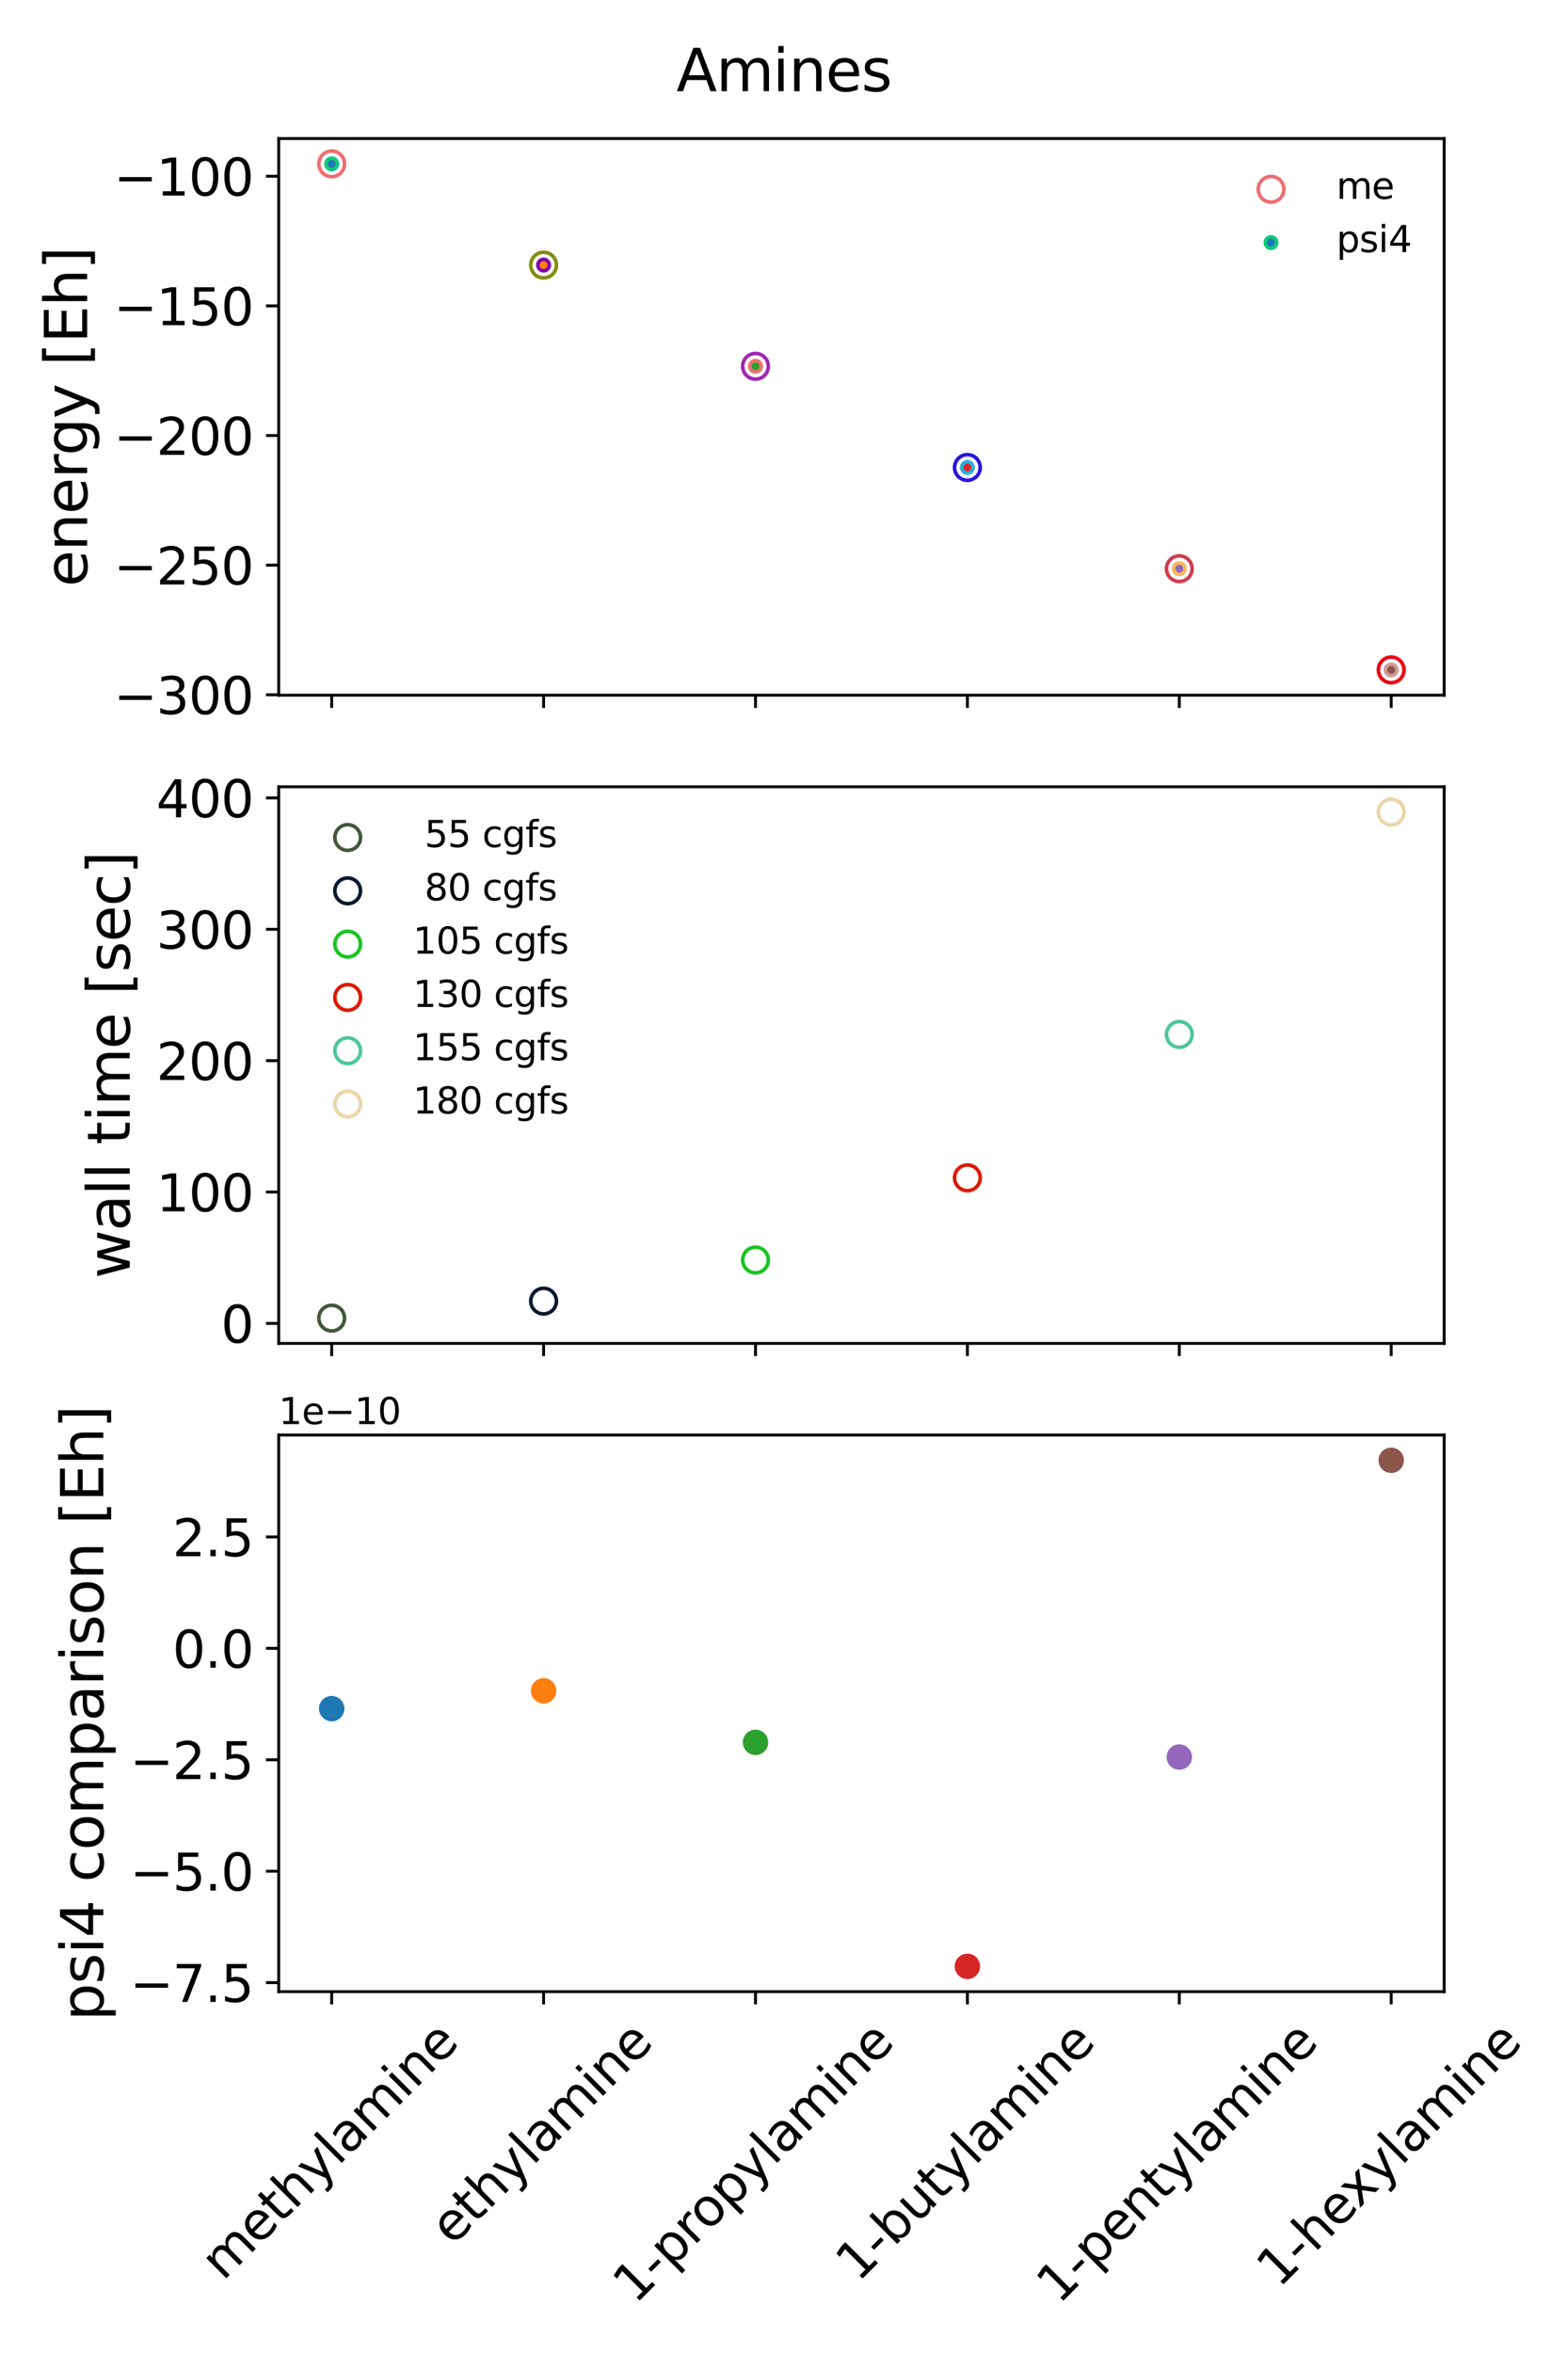 <?xml version="1.0" encoding="utf-8" standalone="no"?>
<!DOCTYPE svg PUBLIC "-//W3C//DTD SVG 1.1//EN"
  "http://www.w3.org/Graphics/SVG/1.1/DTD/svg11.dtd">
<svg xmlns:xlink="http://www.w3.org/1999/xlink" width="432pt" height="648pt" viewBox="0 0 432 648" xmlns="http://www.w3.org/2000/svg" version="1.1">
 <defs>
  <style type="text/css">*{stroke-linejoin: round; stroke-linecap: butt}</style>
 </defs>
 <g id="figure_1">
  <g id="patch_1">
   <path d="M 0 648 
L 432 648 
L 432 0 
L 0 0 
z
" style="fill: #ffffff"/>
  </g>
  <g id="axes_1">
   <g id="patch_2">
    <path d="M 76.79 191.456 
L 397.884 191.456 
L 397.884 38.16 
L 76.79 38.16 
z
" style="fill: #ffffff"/>
   </g>
   <g id="PathCollection_1">
    <path d="M 91.385 48.664 
C 92.323 48.664 93.222 48.291 93.885 47.628 
C 94.548 46.965 94.921 46.066 94.921 45.128 
C 94.921 44.19 94.548 43.291 93.885 42.628 
C 93.222 41.965 92.323 41.592 91.385 41.592 
C 90.448 41.592 89.548 41.965 88.885 42.628 
C 88.222 43.291 87.85 44.19 87.85 45.128 
C 87.85 46.066 88.222 46.965 88.885 47.628 
C 89.548 48.291 90.448 48.664 91.385 48.664 
L 91.385 48.664 
z
" clip-path="url(#pb38ef29108)" style="fill: none; stroke: #ec6f70"/>
   </g>
   <g id="PathCollection_2">
    <defs>
     <path id="mfcde0f8ca3" d="M 0 1.581 
C 0.419 1.581 0.822 1.415 1.118 1.118 
C 1.415 0.822 1.581 0.419 1.581 0 
C 1.581 -0.419 1.415 -0.822 1.118 -1.118 
C 0.822 -1.415 0.419 -1.581 0 -1.581 
C -0.419 -1.581 -0.822 -1.415 -1.118 -1.118 
C -1.415 -0.822 -1.581 -0.419 -1.581 0 
C -1.581 0.419 -1.415 0.822 -1.118 1.118 
C -0.822 1.415 -0.419 1.581 0 1.581 
z
" style="stroke: #12c87e"/>
    </defs>
    <g clip-path="url(#pb38ef29108)">
     <use xlink:href="#mfcde0f8ca3" x="91.385" y="45.128" style="fill: #1f77b4; stroke: #12c87e"/>
    </g>
   </g>
   <g id="PathCollection_3">
    <path d="M 149.766 76.537 
C 150.704 76.537 151.603 76.165 152.266 75.502 
C 152.929 74.839 153.302 73.94 153.302 73.002 
C 153.302 72.064 152.929 71.165 152.266 70.502 
C 151.603 69.839 150.704 69.466 149.766 69.466 
C 148.828 69.466 147.929 69.839 147.266 70.502 
C 146.603 71.165 146.23 72.064 146.23 73.002 
C 146.23 73.94 146.603 74.839 147.266 75.502 
C 147.929 76.165 148.828 76.537 149.766 76.537 
L 149.766 76.537 
z
" clip-path="url(#pb38ef29108)" style="fill: none; stroke: #828e10"/>
   </g>
   <g id="PathCollection_4">
    <defs>
     <path id="mb07e83e6ce" d="M 0 1.581 
C 0.419 1.581 0.822 1.415 1.118 1.118 
C 1.415 0.822 1.581 0.419 1.581 0 
C 1.581 -0.419 1.415 -0.822 1.118 -1.118 
C 0.822 -1.415 0.419 -1.581 0 -1.581 
C -0.419 -1.581 -0.822 -1.415 -1.118 -1.118 
C -1.415 -0.822 -1.581 -0.419 -1.581 0 
C -1.581 0.419 -1.415 0.822 -1.118 1.118 
C -0.822 1.415 -0.419 1.581 0 1.581 
z
" style="stroke: #8601a6"/>
    </defs>
    <g clip-path="url(#pb38ef29108)">
     <use xlink:href="#mb07e83e6ce" x="149.766" y="73.002" style="fill: #ff7f0e; stroke: #8601a6"/>
    </g>
   </g>
   <g id="PathCollection_5">
    <path d="M 208.147 104.409 
C 209.084 104.409 209.984 104.037 210.647 103.374 
C 211.31 102.711 211.682 101.811 211.682 100.874 
C 211.682 99.936 211.31 99.037 210.647 98.374 
C 209.984 97.711 209.084 97.338 208.147 97.338 
C 207.209 97.338 206.31 97.711 205.647 98.374 
C 204.984 99.037 204.611 99.936 204.611 100.874 
C 204.611 101.811 204.984 102.711 205.647 103.374 
C 206.31 104.037 207.209 104.409 208.147 104.409 
L 208.147 104.409 
z
" clip-path="url(#pb38ef29108)" style="fill: none; stroke: #a226b2"/>
   </g>
   <g id="PathCollection_6">
    <defs>
     <path id="m202097b3b0" d="M 0 1.581 
C 0.419 1.581 0.822 1.415 1.118 1.118 
C 1.415 0.822 1.581 0.419 1.581 0 
C 1.581 -0.419 1.415 -0.822 1.118 -1.118 
C 0.822 -1.415 0.419 -1.581 0 -1.581 
C -0.419 -1.581 -0.822 -1.415 -1.118 -1.118 
C -1.415 -0.822 -1.581 -0.419 -1.581 0 
C -1.581 0.419 -1.415 0.822 -1.118 1.118 
C -0.822 1.415 -0.419 1.581 0 1.581 
z
" style="stroke: #eb726d"/>
    </defs>
    <g clip-path="url(#pb38ef29108)">
     <use xlink:href="#m202097b3b0" x="208.147" y="100.874" style="fill: #2ca02c; stroke: #eb726d"/>
    </g>
   </g>
   <g id="PathCollection_7">
    <path d="M 266.528 132.281 
C 267.465 132.281 268.365 131.908 269.028 131.245 
C 269.691 130.582 270.063 129.683 270.063 128.745 
C 270.063 127.807 269.691 126.908 269.028 126.245 
C 268.365 125.582 267.465 125.209 266.528 125.209 
C 265.59 125.209 264.691 125.582 264.028 126.245 
C 263.365 126.908 262.992 127.807 262.992 128.745 
C 262.992 129.683 263.365 130.582 264.028 131.245 
C 264.691 131.908 265.59 132.281 266.528 132.281 
L 266.528 132.281 
z
" clip-path="url(#pb38ef29108)" style="fill: none; stroke: #2614de"/>
   </g>
   <g id="PathCollection_8">
    <defs>
     <path id="mdfd9add7e9" d="M 0 1.581 
C 0.419 1.581 0.822 1.415 1.118 1.118 
C 1.415 0.822 1.581 0.419 1.581 0 
C 1.581 -0.419 1.415 -0.822 1.118 -1.118 
C 0.822 -1.415 0.419 -1.581 0 -1.581 
C -0.419 -1.581 -0.822 -1.415 -1.118 -1.118 
C -1.415 -0.822 -1.581 -0.419 -1.581 0 
C -1.581 0.419 -1.415 0.822 -1.118 1.118 
C -0.822 1.415 -0.419 1.581 0 1.581 
z
" style="stroke: #2eaed9"/>
    </defs>
    <g clip-path="url(#pb38ef29108)">
     <use xlink:href="#mdfd9add7e9" x="266.528" y="128.745" style="fill: #d62728; stroke: #2eaed9"/>
    </g>
   </g>
   <g id="PathCollection_9">
    <path d="M 324.908 160.151 
C 325.846 160.151 326.745 159.779 327.408 159.116 
C 328.071 158.453 328.444 157.554 328.444 156.616 
C 328.444 155.678 328.071 154.779 327.408 154.116 
C 326.745 153.453 325.846 153.08 324.908 153.08 
C 323.971 153.08 323.071 153.453 322.408 154.116 
C 321.745 154.779 321.373 155.678 321.373 156.616 
C 321.373 157.554 321.745 158.453 322.408 159.116 
C 323.071 159.779 323.971 160.151 324.908 160.151 
L 324.908 160.151 
z
" clip-path="url(#pb38ef29108)" style="fill: none; stroke: #cf3e4f"/>
   </g>
   <g id="PathCollection_10">
    <defs>
     <path id="md88a6c71da" d="M 0 1.581 
C 0.419 1.581 0.822 1.415 1.118 1.118 
C 1.415 0.822 1.581 0.419 1.581 0 
C 1.581 -0.419 1.415 -0.822 1.118 -1.118 
C 0.822 -1.415 0.419 -1.581 0 -1.581 
C -0.419 -1.581 -0.822 -1.415 -1.118 -1.118 
C -1.415 -0.822 -1.581 -0.419 -1.581 0 
C -1.581 0.419 -1.415 0.822 -1.118 1.118 
C -0.822 1.415 -0.419 1.581 0 1.581 
z
" style="stroke: #fab85c"/>
    </defs>
    <g clip-path="url(#pb38ef29108)">
     <use xlink:href="#md88a6c71da" x="324.908" y="156.616" style="fill: #9467bd; stroke: #fab85c"/>
    </g>
   </g>
   <g id="PathCollection_11">
    <path d="M 383.289 188.023 
C 384.227 188.023 385.126 187.651 385.789 186.988 
C 386.452 186.325 386.825 185.425 386.825 184.488 
C 386.825 183.55 386.452 182.651 385.789 181.988 
C 385.126 181.325 384.227 180.952 383.289 180.952 
C 382.352 180.952 381.452 181.325 380.789 181.988 
C 380.126 182.651 379.754 183.55 379.754 184.488 
C 379.754 185.425 380.126 186.325 380.789 186.988 
C 381.452 187.651 382.352 188.023 383.289 188.023 
L 383.289 188.023 
z
" clip-path="url(#pb38ef29108)" style="fill: none; stroke: #ea0515"/>
   </g>
   <g id="PathCollection_12">
    <defs>
     <path id="md02537b86d" d="M 0 1.581 
C 0.419 1.581 0.822 1.415 1.118 1.118 
C 1.415 0.822 1.581 0.419 1.581 0 
C 1.581 -0.419 1.415 -0.822 1.118 -1.118 
C 0.822 -1.415 0.419 -1.581 0 -1.581 
C -0.419 -1.581 -0.822 -1.415 -1.118 -1.118 
C -1.415 -0.822 -1.581 -0.419 -1.581 0 
C -1.581 0.419 -1.415 0.822 -1.118 1.118 
C -0.822 1.415 -0.419 1.581 0 1.581 
z
" style="stroke: #ce9c96"/>
    </defs>
    <g clip-path="url(#pb38ef29108)">
     <use xlink:href="#md02537b86d" x="383.289" y="184.488" style="fill: #8c564b; stroke: #ce9c96"/>
    </g>
   </g>
   <g id="matplotlib.axis_1">
    <g id="xtick_1">
     <g id="line2d_1">
      <defs>
       <path id="m36f242beee" d="M 0 0 
L 0 3.5 
" style="stroke: #000000; stroke-width: 0.8"/>
      </defs>
      <g>
       <use xlink:href="#m36f242beee" x="91.385" y="191.456" style="stroke: #000000; stroke-width: 0.8"/>
      </g>
     </g>
    </g>
    <g id="xtick_2">
     <g id="line2d_2">
      <g>
       <use xlink:href="#m36f242beee" x="149.766" y="191.456" style="stroke: #000000; stroke-width: 0.8"/>
      </g>
     </g>
    </g>
    <g id="xtick_3">
     <g id="line2d_3">
      <g>
       <use xlink:href="#m36f242beee" x="208.147" y="191.456" style="stroke: #000000; stroke-width: 0.8"/>
      </g>
     </g>
    </g>
    <g id="xtick_4">
     <g id="line2d_4">
      <g>
       <use xlink:href="#m36f242beee" x="266.528" y="191.456" style="stroke: #000000; stroke-width: 0.8"/>
      </g>
     </g>
    </g>
    <g id="xtick_5">
     <g id="line2d_5">
      <g>
       <use xlink:href="#m36f242beee" x="324.908" y="191.456" style="stroke: #000000; stroke-width: 0.8"/>
      </g>
     </g>
    </g>
    <g id="xtick_6">
     <g id="line2d_6">
      <g>
       <use xlink:href="#m36f242beee" x="383.289" y="191.456" style="stroke: #000000; stroke-width: 0.8"/>
      </g>
     </g>
    </g>
   </g>
   <g id="matplotlib.axis_2">
    <g id="ytick_1">
     <g id="line2d_7">
      <defs>
       <path id="m10dc16cb2f" d="M 0 0 
L -3.5 0 
" style="stroke: #000000; stroke-width: 0.8"/>
      </defs>
      <g>
       <use xlink:href="#m10dc16cb2f" x="76.79" y="191.335" style="stroke: #000000; stroke-width: 0.8"/>
      </g>
     </g>
     <g id="text_1">
      <!-- −300 -->
      <g transform="translate(31.336 196.654) scale(0.14 -0.14)">
       <defs>
        <path id="DejaVuSans-2212" d="M 678 2272 
L 4684 2272 
L 4684 1741 
L 678 1741 
L 678 2272 
z
" transform="scale(0.016)"/>
        <path id="DejaVuSans-33" d="M 2597 2516 
Q 3050 2419 3304 2112 
Q 3559 1806 3559 1356 
Q 3559 666 3084 287 
Q 2609 -91 1734 -91 
Q 1441 -91 1130 -33 
Q 819 25 488 141 
L 488 750 
Q 750 597 1062 519 
Q 1375 441 1716 441 
Q 2309 441 2620 675 
Q 2931 909 2931 1356 
Q 2931 1769 2642 2001 
Q 2353 2234 1838 2234 
L 1294 2234 
L 1294 2753 
L 1863 2753 
Q 2328 2753 2575 2939 
Q 2822 3125 2822 3475 
Q 2822 3834 2567 4026 
Q 2313 4219 1838 4219 
Q 1578 4219 1281 4162 
Q 984 4106 628 3988 
L 628 4550 
Q 988 4650 1302 4700 
Q 1616 4750 1894 4750 
Q 2613 4750 3031 4423 
Q 3450 4097 3450 3541 
Q 3450 3153 3228 2886 
Q 3006 2619 2597 2516 
z
" transform="scale(0.016)"/>
        <path id="DejaVuSans-30" d="M 2034 4250 
Q 1547 4250 1301 3770 
Q 1056 3291 1056 2328 
Q 1056 1369 1301 889 
Q 1547 409 2034 409 
Q 2525 409 2770 889 
Q 3016 1369 3016 2328 
Q 3016 3291 2770 3770 
Q 2525 4250 2034 4250 
z
M 2034 4750 
Q 2819 4750 3233 4129 
Q 3647 3509 3647 2328 
Q 3647 1150 3233 529 
Q 2819 -91 2034 -91 
Q 1250 -91 836 529 
Q 422 1150 422 2328 
Q 422 3509 836 4129 
Q 1250 4750 2034 4750 
z
" transform="scale(0.016)"/>
       </defs>
       <use xlink:href="#DejaVuSans-2212"/>
       <use xlink:href="#DejaVuSans-33" transform="translate(83.789 0)"/>
       <use xlink:href="#DejaVuSans-30" transform="translate(147.412 0)"/>
       <use xlink:href="#DejaVuSans-30" transform="translate(211.035 0)"/>
      </g>
     </g>
    </g>
    <g id="ytick_2">
     <g id="line2d_8">
      <g>
       <use xlink:href="#m10dc16cb2f" x="76.79" y="155.637" style="stroke: #000000; stroke-width: 0.8"/>
      </g>
     </g>
     <g id="text_2">
      <!-- −250 -->
      <g transform="translate(31.336 160.956) scale(0.14 -0.14)">
       <defs>
        <path id="DejaVuSans-32" d="M 1228 531 
L 3431 531 
L 3431 0 
L 469 0 
L 469 531 
Q 828 903 1448 1529 
Q 2069 2156 2228 2338 
Q 2531 2678 2651 2914 
Q 2772 3150 2772 3378 
Q 2772 3750 2511 3984 
Q 2250 4219 1831 4219 
Q 1534 4219 1204 4116 
Q 875 4013 500 3803 
L 500 4441 
Q 881 4594 1212 4672 
Q 1544 4750 1819 4750 
Q 2544 4750 2975 4387 
Q 3406 4025 3406 3419 
Q 3406 3131 3298 2873 
Q 3191 2616 2906 2266 
Q 2828 2175 2409 1742 
Q 1991 1309 1228 531 
z
" transform="scale(0.016)"/>
        <path id="DejaVuSans-35" d="M 691 4666 
L 3169 4666 
L 3169 4134 
L 1269 4134 
L 1269 2991 
Q 1406 3038 1543 3061 
Q 1681 3084 1819 3084 
Q 2600 3084 3056 2656 
Q 3513 2228 3513 1497 
Q 3513 744 3044 326 
Q 2575 -91 1722 -91 
Q 1428 -91 1123 -41 
Q 819 9 494 109 
L 494 744 
Q 775 591 1075 516 
Q 1375 441 1709 441 
Q 2250 441 2565 725 
Q 2881 1009 2881 1497 
Q 2881 1984 2565 2268 
Q 2250 2553 1709 2553 
Q 1456 2553 1204 2497 
Q 953 2441 691 2322 
L 691 4666 
z
" transform="scale(0.016)"/>
       </defs>
       <use xlink:href="#DejaVuSans-2212"/>
       <use xlink:href="#DejaVuSans-32" transform="translate(83.789 0)"/>
       <use xlink:href="#DejaVuSans-35" transform="translate(147.412 0)"/>
       <use xlink:href="#DejaVuSans-30" transform="translate(211.035 0)"/>
      </g>
     </g>
    </g>
    <g id="ytick_3">
     <g id="line2d_9">
      <g>
       <use xlink:href="#m10dc16cb2f" x="76.79" y="119.938" style="stroke: #000000; stroke-width: 0.8"/>
      </g>
     </g>
     <g id="text_3">
      <!-- −200 -->
      <g transform="translate(31.336 125.257) scale(0.14 -0.14)">
       <use xlink:href="#DejaVuSans-2212"/>
       <use xlink:href="#DejaVuSans-32" transform="translate(83.789 0)"/>
       <use xlink:href="#DejaVuSans-30" transform="translate(147.412 0)"/>
       <use xlink:href="#DejaVuSans-30" transform="translate(211.035 0)"/>
      </g>
     </g>
    </g>
    <g id="ytick_4">
     <g id="line2d_10">
      <g>
       <use xlink:href="#m10dc16cb2f" x="76.79" y="84.239" style="stroke: #000000; stroke-width: 0.8"/>
      </g>
     </g>
     <g id="text_4">
      <!-- −150 -->
      <g transform="translate(31.336 89.558) scale(0.14 -0.14)">
       <defs>
        <path id="DejaVuSans-31" d="M 794 531 
L 1825 531 
L 1825 4091 
L 703 3866 
L 703 4441 
L 1819 4666 
L 2450 4666 
L 2450 531 
L 3481 531 
L 3481 0 
L 794 0 
L 794 531 
z
" transform="scale(0.016)"/>
       </defs>
       <use xlink:href="#DejaVuSans-2212"/>
       <use xlink:href="#DejaVuSans-31" transform="translate(83.789 0)"/>
       <use xlink:href="#DejaVuSans-35" transform="translate(147.412 0)"/>
       <use xlink:href="#DejaVuSans-30" transform="translate(211.035 0)"/>
      </g>
     </g>
    </g>
    <g id="ytick_5">
     <g id="line2d_11">
      <g>
       <use xlink:href="#m10dc16cb2f" x="76.79" y="48.54" style="stroke: #000000; stroke-width: 0.8"/>
      </g>
     </g>
     <g id="text_5">
      <!-- −100 -->
      <g transform="translate(31.336 53.859) scale(0.14 -0.14)">
       <use xlink:href="#DejaVuSans-2212"/>
       <use xlink:href="#DejaVuSans-31" transform="translate(83.789 0)"/>
       <use xlink:href="#DejaVuSans-30" transform="translate(147.412 0)"/>
       <use xlink:href="#DejaVuSans-30" transform="translate(211.035 0)"/>
      </g>
     </g>
    </g>
    <g id="text_6">
     <!-- energy [Eh] -->
     <g transform="translate(24.008 161.595) rotate(-90) scale(0.16 -0.16)">
      <defs>
       <path id="DejaVuSans-65" d="M 3597 1894 
L 3597 1613 
L 953 1613 
Q 991 1019 1311 708 
Q 1631 397 2203 397 
Q 2534 397 2845 478 
Q 3156 559 3463 722 
L 3463 178 
Q 3153 47 2828 -22 
Q 2503 -91 2169 -91 
Q 1331 -91 842 396 
Q 353 884 353 1716 
Q 353 2575 817 3079 
Q 1281 3584 2069 3584 
Q 2775 3584 3186 3129 
Q 3597 2675 3597 1894 
z
M 3022 2063 
Q 3016 2534 2758 2815 
Q 2500 3097 2075 3097 
Q 1594 3097 1305 2825 
Q 1016 2553 972 2059 
L 3022 2063 
z
" transform="scale(0.016)"/>
       <path id="DejaVuSans-6e" d="M 3513 2113 
L 3513 0 
L 2938 0 
L 2938 2094 
Q 2938 2591 2744 2837 
Q 2550 3084 2163 3084 
Q 1697 3084 1428 2787 
Q 1159 2491 1159 1978 
L 1159 0 
L 581 0 
L 581 3500 
L 1159 3500 
L 1159 2956 
Q 1366 3272 1645 3428 
Q 1925 3584 2291 3584 
Q 2894 3584 3203 3211 
Q 3513 2838 3513 2113 
z
" transform="scale(0.016)"/>
       <path id="DejaVuSans-72" d="M 2631 2963 
Q 2534 3019 2420 3045 
Q 2306 3072 2169 3072 
Q 1681 3072 1420 2755 
Q 1159 2438 1159 1844 
L 1159 0 
L 581 0 
L 581 3500 
L 1159 3500 
L 1159 2956 
Q 1341 3275 1631 3429 
Q 1922 3584 2338 3584 
Q 2397 3584 2469 3576 
Q 2541 3569 2628 3553 
L 2631 2963 
z
" transform="scale(0.016)"/>
       <path id="DejaVuSans-67" d="M 2906 1791 
Q 2906 2416 2648 2759 
Q 2391 3103 1925 3103 
Q 1463 3103 1205 2759 
Q 947 2416 947 1791 
Q 947 1169 1205 825 
Q 1463 481 1925 481 
Q 2391 481 2648 825 
Q 2906 1169 2906 1791 
z
M 3481 434 
Q 3481 -459 3084 -895 
Q 2688 -1331 1869 -1331 
Q 1566 -1331 1297 -1286 
Q 1028 -1241 775 -1147 
L 775 -588 
Q 1028 -725 1275 -790 
Q 1522 -856 1778 -856 
Q 2344 -856 2625 -561 
Q 2906 -266 2906 331 
L 2906 616 
Q 2728 306 2450 153 
Q 2172 0 1784 0 
Q 1141 0 747 490 
Q 353 981 353 1791 
Q 353 2603 747 3093 
Q 1141 3584 1784 3584 
Q 2172 3584 2450 3431 
Q 2728 3278 2906 2969 
L 2906 3500 
L 3481 3500 
L 3481 434 
z
" transform="scale(0.016)"/>
       <path id="DejaVuSans-79" d="M 2059 -325 
Q 1816 -950 1584 -1140 
Q 1353 -1331 966 -1331 
L 506 -1331 
L 506 -850 
L 844 -850 
Q 1081 -850 1212 -737 
Q 1344 -625 1503 -206 
L 1606 56 
L 191 3500 
L 800 3500 
L 1894 763 
L 2988 3500 
L 3597 3500 
L 2059 -325 
z
" transform="scale(0.016)"/>
       <path id="DejaVuSans-20" transform="scale(0.016)"/>
       <path id="DejaVuSans-5b" d="M 550 4863 
L 1875 4863 
L 1875 4416 
L 1125 4416 
L 1125 -397 
L 1875 -397 
L 1875 -844 
L 550 -844 
L 550 4863 
z
" transform="scale(0.016)"/>
       <path id="DejaVuSans-45" d="M 628 4666 
L 3578 4666 
L 3578 4134 
L 1259 4134 
L 1259 2753 
L 3481 2753 
L 3481 2222 
L 1259 2222 
L 1259 531 
L 3634 531 
L 3634 0 
L 628 0 
L 628 4666 
z
" transform="scale(0.016)"/>
       <path id="DejaVuSans-68" d="M 3513 2113 
L 3513 0 
L 2938 0 
L 2938 2094 
Q 2938 2591 2744 2837 
Q 2550 3084 2163 3084 
Q 1697 3084 1428 2787 
Q 1159 2491 1159 1978 
L 1159 0 
L 581 0 
L 581 4863 
L 1159 4863 
L 1159 2956 
Q 1366 3272 1645 3428 
Q 1925 3584 2291 3584 
Q 2894 3584 3203 3211 
Q 3513 2838 3513 2113 
z
" transform="scale(0.016)"/>
       <path id="DejaVuSans-5d" d="M 1947 4863 
L 1947 -844 
L 622 -844 
L 622 -397 
L 1369 -397 
L 1369 4416 
L 622 4416 
L 622 4863 
L 1947 4863 
z
" transform="scale(0.016)"/>
      </defs>
      <use xlink:href="#DejaVuSans-65"/>
      <use xlink:href="#DejaVuSans-6e" transform="translate(61.523 0)"/>
      <use xlink:href="#DejaVuSans-65" transform="translate(124.902 0)"/>
      <use xlink:href="#DejaVuSans-72" transform="translate(186.426 0)"/>
      <use xlink:href="#DejaVuSans-67" transform="translate(225.789 0)"/>
      <use xlink:href="#DejaVuSans-79" transform="translate(289.266 0)"/>
      <use xlink:href="#DejaVuSans-20" transform="translate(348.445 0)"/>
      <use xlink:href="#DejaVuSans-5b" transform="translate(380.232 0)"/>
      <use xlink:href="#DejaVuSans-45" transform="translate(419.246 0)"/>
      <use xlink:href="#DejaVuSans-68" transform="translate(482.43 0)"/>
      <use xlink:href="#DejaVuSans-5d" transform="translate(545.809 0)"/>
     </g>
    </g>
   </g>
   <g id="patch_3">
    <path d="M 76.79 191.456 
L 76.79 38.16 
" style="fill: none; stroke: #000000; stroke-width: 0.8; stroke-linejoin: miter; stroke-linecap: square"/>
   </g>
   <g id="patch_4">
    <path d="M 397.884 191.456 
L 397.884 38.16 
" style="fill: none; stroke: #000000; stroke-width: 0.8; stroke-linejoin: miter; stroke-linecap: square"/>
   </g>
   <g id="patch_5">
    <path d="M 76.79 191.456 
L 397.884 191.456 
" style="fill: none; stroke: #000000; stroke-width: 0.8; stroke-linejoin: miter; stroke-linecap: square"/>
   </g>
   <g id="patch_6">
    <path d="M 76.79 38.16 
L 397.884 38.16 
" style="fill: none; stroke: #000000; stroke-width: 0.8; stroke-linejoin: miter; stroke-linecap: square"/>
   </g>
   <g id="legend_1">
    <g id="PathCollection_13">
     <path d="M 350.186 55.669 
C 351.124 55.669 352.023 55.296 352.686 54.633 
C 353.349 53.97 353.721 53.071 353.721 52.133 
C 353.721 51.196 353.349 50.296 352.686 49.633 
C 352.023 48.97 351.124 48.598 350.186 48.598 
C 349.248 48.598 348.349 48.97 347.686 49.633 
C 347.023 50.296 346.65 51.196 346.65 52.133 
C 346.65 53.071 347.023 53.97 347.686 54.633 
C 348.349 55.296 349.248 55.669 350.186 55.669 
L 350.186 55.669 
z
" style="fill: none; stroke: #ec6f70"/>
    </g>
    <g id="text_7">
     <!-- me -->
     <g transform="translate(368.186 54.758) scale(0.1 -0.1)">
      <defs>
       <path id="DejaVuSans-6d" d="M 3328 2828 
Q 3544 3216 3844 3400 
Q 4144 3584 4550 3584 
Q 5097 3584 5394 3201 
Q 5691 2819 5691 2113 
L 5691 0 
L 5113 0 
L 5113 2094 
Q 5113 2597 4934 2840 
Q 4756 3084 4391 3084 
Q 3944 3084 3684 2787 
Q 3425 2491 3425 1978 
L 3425 0 
L 2847 0 
L 2847 2094 
Q 2847 2600 2669 2842 
Q 2491 3084 2119 3084 
Q 1678 3084 1418 2786 
Q 1159 2488 1159 1978 
L 1159 0 
L 581 0 
L 581 3500 
L 1159 3500 
L 1159 2956 
Q 1356 3278 1631 3431 
Q 1906 3584 2284 3584 
Q 2666 3584 2933 3390 
Q 3200 3197 3328 2828 
z
" transform="scale(0.016)"/>
      </defs>
      <use xlink:href="#DejaVuSans-6d"/>
      <use xlink:href="#DejaVuSans-65" transform="translate(97.412 0)"/>
     </g>
    </g>
    <g id="PathCollection_14">
     <g>
      <use xlink:href="#mfcde0f8ca3" x="350.186" y="66.812" style="fill: #1f77b4; stroke: #12c87e"/>
     </g>
    </g>
    <g id="text_8">
     <!-- psi4 -->
     <g transform="translate(368.186 69.437) scale(0.1 -0.1)">
      <defs>
       <path id="DejaVuSans-70" d="M 1159 525 
L 1159 -1331 
L 581 -1331 
L 581 3500 
L 1159 3500 
L 1159 2969 
Q 1341 3281 1617 3432 
Q 1894 3584 2278 3584 
Q 2916 3584 3314 3078 
Q 3713 2572 3713 1747 
Q 3713 922 3314 415 
Q 2916 -91 2278 -91 
Q 1894 -91 1617 61 
Q 1341 213 1159 525 
z
M 3116 1747 
Q 3116 2381 2855 2742 
Q 2594 3103 2138 3103 
Q 1681 3103 1420 2742 
Q 1159 2381 1159 1747 
Q 1159 1113 1420 752 
Q 1681 391 2138 391 
Q 2594 391 2855 752 
Q 3116 1113 3116 1747 
z
" transform="scale(0.016)"/>
       <path id="DejaVuSans-73" d="M 2834 3397 
L 2834 2853 
Q 2591 2978 2328 3040 
Q 2066 3103 1784 3103 
Q 1356 3103 1142 2972 
Q 928 2841 928 2578 
Q 928 2378 1081 2264 
Q 1234 2150 1697 2047 
L 1894 2003 
Q 2506 1872 2764 1633 
Q 3022 1394 3022 966 
Q 3022 478 2636 193 
Q 2250 -91 1575 -91 
Q 1294 -91 989 -36 
Q 684 19 347 128 
L 347 722 
Q 666 556 975 473 
Q 1284 391 1588 391 
Q 1994 391 2212 530 
Q 2431 669 2431 922 
Q 2431 1156 2273 1281 
Q 2116 1406 1581 1522 
L 1381 1569 
Q 847 1681 609 1914 
Q 372 2147 372 2553 
Q 372 3047 722 3315 
Q 1072 3584 1716 3584 
Q 2034 3584 2315 3537 
Q 2597 3491 2834 3397 
z
" transform="scale(0.016)"/>
       <path id="DejaVuSans-69" d="M 603 3500 
L 1178 3500 
L 1178 0 
L 603 0 
L 603 3500 
z
M 603 4863 
L 1178 4863 
L 1178 4134 
L 603 4134 
L 603 4863 
z
" transform="scale(0.016)"/>
       <path id="DejaVuSans-34" d="M 2419 4116 
L 825 1625 
L 2419 1625 
L 2419 4116 
z
M 2253 4666 
L 3047 4666 
L 3047 1625 
L 3713 1625 
L 3713 1100 
L 3047 1100 
L 3047 0 
L 2419 0 
L 2419 1100 
L 313 1100 
L 313 1709 
L 2253 4666 
z
" transform="scale(0.016)"/>
      </defs>
      <use xlink:href="#DejaVuSans-70"/>
      <use xlink:href="#DejaVuSans-73" transform="translate(63.477 0)"/>
      <use xlink:href="#DejaVuSans-69" transform="translate(115.576 0)"/>
      <use xlink:href="#DejaVuSans-34" transform="translate(143.359 0)"/>
     </g>
    </g>
   </g>
  </g>
  <g id="axes_2">
   <g id="patch_7">
    <path d="M 76.79 369.971 
L 397.884 369.971 
L 397.884 216.676 
L 76.79 216.676 
z
" style="fill: #ffffff"/>
   </g>
   <g id="PathCollection_15">
    <path d="M 91.385 366.539 
C 92.323 366.539 93.222 366.166 93.885 365.503 
C 94.548 364.84 94.921 363.941 94.921 363.003 
C 94.921 362.066 94.548 361.166 93.885 360.503 
C 93.222 359.84 92.323 359.468 91.385 359.468 
C 90.448 359.468 89.548 359.84 88.885 360.503 
C 88.222 361.166 87.85 362.066 87.85 363.003 
C 87.85 363.941 88.222 364.84 88.885 365.503 
C 89.548 366.166 90.448 366.539 91.385 366.539 
L 91.385 366.539 
z
" clip-path="url(#p85603f1065)" style="fill: none; stroke: #44573d"/>
   </g>
   <g id="PathCollection_16">
    <path d="M 149.766 361.851 
C 150.704 361.851 151.603 361.479 152.266 360.816 
C 152.929 360.153 153.302 359.253 153.302 358.316 
C 153.302 357.378 152.929 356.479 152.266 355.816 
C 151.603 355.153 150.704 354.78 149.766 354.78 
C 148.828 354.78 147.929 355.153 147.266 355.816 
C 146.603 356.479 146.23 357.378 146.23 358.316 
C 146.23 359.253 146.603 360.153 147.266 360.816 
C 147.929 361.479 148.828 361.851 149.766 361.851 
L 149.766 361.851 
z
" clip-path="url(#p85603f1065)" style="fill: none; stroke: #0a1930"/>
   </g>
   <g id="PathCollection_17">
    <path d="M 208.147 350.538 
C 209.084 350.538 209.984 350.166 210.647 349.502 
C 211.31 348.839 211.682 347.94 211.682 347.002 
C 211.682 346.065 211.31 345.166 210.647 344.502 
C 209.984 343.839 209.084 343.467 208.147 343.467 
C 207.209 343.467 206.31 343.839 205.647 344.502 
C 204.984 345.166 204.611 346.065 204.611 347.002 
C 204.611 347.94 204.984 348.839 205.647 349.502 
C 206.31 350.166 207.209 350.538 208.147 350.538 
L 208.147 350.538 
z
" clip-path="url(#p85603f1065)" style="fill: none; stroke: #17c521"/>
   </g>
   <g id="PathCollection_18">
    <path d="M 266.528 327.904 
C 267.465 327.904 268.365 327.532 269.028 326.869 
C 269.691 326.206 270.063 325.306 270.063 324.369 
C 270.063 323.431 269.691 322.532 269.028 321.869 
C 268.365 321.206 267.465 320.833 266.528 320.833 
C 265.59 320.833 264.691 321.206 264.028 321.869 
C 263.365 322.532 262.992 323.431 262.992 324.369 
C 262.992 325.306 263.365 326.206 264.028 326.869 
C 264.691 327.532 265.59 327.904 266.528 327.904 
L 266.528 327.904 
z
" clip-path="url(#p85603f1065)" style="fill: none; stroke: #d91b05"/>
   </g>
   <g id="PathCollection_19">
    <path d="M 324.908 288.413 
C 325.846 288.413 326.745 288.04 327.408 287.377 
C 328.071 286.714 328.444 285.815 328.444 284.877 
C 328.444 283.94 328.071 283.04 327.408 282.377 
C 326.745 281.714 325.846 281.342 324.908 281.342 
C 323.971 281.342 323.071 281.714 322.408 282.377 
C 321.745 283.04 321.373 283.94 321.373 284.877 
C 321.373 285.815 321.745 286.714 322.408 287.377 
C 323.071 288.04 323.971 288.413 324.908 288.413 
L 324.908 288.413 
z
" clip-path="url(#p85603f1065)" style="fill: none; stroke: #4fc698"/>
   </g>
   <g id="PathCollection_20">
    <path d="M 383.289 227.179 
C 384.227 227.179 385.126 226.807 385.789 226.144 
C 386.452 225.481 386.825 224.581 386.825 223.644 
C 386.825 222.706 386.452 221.807 385.789 221.144 
C 385.126 220.481 384.227 220.108 383.289 220.108 
C 382.352 220.108 381.452 220.481 380.789 221.144 
C 380.126 221.807 379.754 222.706 379.754 223.644 
C 379.754 224.581 380.126 225.481 380.789 226.144 
C 381.452 226.807 382.352 227.179 383.289 227.179 
L 383.289 227.179 
z
" clip-path="url(#p85603f1065)" style="fill: none; stroke: #edd4a8"/>
   </g>
   <g id="matplotlib.axis_3">
    <g id="xtick_7">
     <g id="line2d_12">
      <g>
       <use xlink:href="#m36f242beee" x="91.385" y="369.971" style="stroke: #000000; stroke-width: 0.8"/>
      </g>
     </g>
    </g>
    <g id="xtick_8">
     <g id="line2d_13">
      <g>
       <use xlink:href="#m36f242beee" x="149.766" y="369.971" style="stroke: #000000; stroke-width: 0.8"/>
      </g>
     </g>
    </g>
    <g id="xtick_9">
     <g id="line2d_14">
      <g>
       <use xlink:href="#m36f242beee" x="208.147" y="369.971" style="stroke: #000000; stroke-width: 0.8"/>
      </g>
     </g>
    </g>
    <g id="xtick_10">
     <g id="line2d_15">
      <g>
       <use xlink:href="#m36f242beee" x="266.528" y="369.971" style="stroke: #000000; stroke-width: 0.8"/>
      </g>
     </g>
    </g>
    <g id="xtick_11">
     <g id="line2d_16">
      <g>
       <use xlink:href="#m36f242beee" x="324.908" y="369.971" style="stroke: #000000; stroke-width: 0.8"/>
      </g>
     </g>
    </g>
    <g id="xtick_12">
     <g id="line2d_17">
      <g>
       <use xlink:href="#m36f242beee" x="383.289" y="369.971" style="stroke: #000000; stroke-width: 0.8"/>
      </g>
     </g>
    </g>
   </g>
   <g id="matplotlib.axis_4">
    <g id="ytick_6">
     <g id="line2d_18">
      <g>
       <use xlink:href="#m10dc16cb2f" x="76.79" y="364.456" style="stroke: #000000; stroke-width: 0.8"/>
      </g>
     </g>
     <g id="text_9">
      <!-- 0 -->
      <g transform="translate(60.883 369.775) scale(0.14 -0.14)">
       <use xlink:href="#DejaVuSans-30"/>
      </g>
     </g>
    </g>
    <g id="ytick_7">
     <g id="line2d_19">
      <g>
       <use xlink:href="#m10dc16cb2f" x="76.79" y="328.278" style="stroke: #000000; stroke-width: 0.8"/>
      </g>
     </g>
     <g id="text_10">
      <!-- 100 -->
      <g transform="translate(43.068 333.597) scale(0.14 -0.14)">
       <use xlink:href="#DejaVuSans-31"/>
       <use xlink:href="#DejaVuSans-30" transform="translate(63.623 0)"/>
       <use xlink:href="#DejaVuSans-30" transform="translate(127.246 0)"/>
      </g>
     </g>
    </g>
    <g id="ytick_8">
     <g id="line2d_20">
      <g>
       <use xlink:href="#m10dc16cb2f" x="76.79" y="292.1" style="stroke: #000000; stroke-width: 0.8"/>
      </g>
     </g>
     <g id="text_11">
      <!-- 200 -->
      <g transform="translate(43.068 297.419) scale(0.14 -0.14)">
       <use xlink:href="#DejaVuSans-32"/>
       <use xlink:href="#DejaVuSans-30" transform="translate(63.623 0)"/>
       <use xlink:href="#DejaVuSans-30" transform="translate(127.246 0)"/>
      </g>
     </g>
    </g>
    <g id="ytick_9">
     <g id="line2d_21">
      <g>
       <use xlink:href="#m10dc16cb2f" x="76.79" y="255.922" style="stroke: #000000; stroke-width: 0.8"/>
      </g>
     </g>
     <g id="text_12">
      <!-- 300 -->
      <g transform="translate(43.068 261.241) scale(0.14 -0.14)">
       <use xlink:href="#DejaVuSans-33"/>
       <use xlink:href="#DejaVuSans-30" transform="translate(63.623 0)"/>
       <use xlink:href="#DejaVuSans-30" transform="translate(127.246 0)"/>
      </g>
     </g>
    </g>
    <g id="ytick_10">
     <g id="line2d_22">
      <g>
       <use xlink:href="#m10dc16cb2f" x="76.79" y="219.744" style="stroke: #000000; stroke-width: 0.8"/>
      </g>
     </g>
     <g id="text_13">
      <!-- 400 -->
      <g transform="translate(43.068 225.063) scale(0.14 -0.14)">
       <use xlink:href="#DejaVuSans-34"/>
       <use xlink:href="#DejaVuSans-30" transform="translate(63.623 0)"/>
       <use xlink:href="#DejaVuSans-30" transform="translate(127.246 0)"/>
      </g>
     </g>
    </g>
    <g id="text_14">
     <!-- wall time [sec] -->
     <g transform="translate(35.74 352.103) rotate(-90) scale(0.16 -0.16)">
      <defs>
       <path id="DejaVuSans-77" d="M 269 3500 
L 844 3500 
L 1563 769 
L 2278 3500 
L 2956 3500 
L 3675 769 
L 4391 3500 
L 4966 3500 
L 4050 0 
L 3372 0 
L 2619 2869 
L 1863 0 
L 1184 0 
L 269 3500 
z
" transform="scale(0.016)"/>
       <path id="DejaVuSans-61" d="M 2194 1759 
Q 1497 1759 1228 1600 
Q 959 1441 959 1056 
Q 959 750 1161 570 
Q 1363 391 1709 391 
Q 2188 391 2477 730 
Q 2766 1069 2766 1631 
L 2766 1759 
L 2194 1759 
z
M 3341 1997 
L 3341 0 
L 2766 0 
L 2766 531 
Q 2569 213 2275 61 
Q 1981 -91 1556 -91 
Q 1019 -91 701 211 
Q 384 513 384 1019 
Q 384 1609 779 1909 
Q 1175 2209 1959 2209 
L 2766 2209 
L 2766 2266 
Q 2766 2663 2505 2880 
Q 2244 3097 1772 3097 
Q 1472 3097 1187 3025 
Q 903 2953 641 2809 
L 641 3341 
Q 956 3463 1253 3523 
Q 1550 3584 1831 3584 
Q 2591 3584 2966 3190 
Q 3341 2797 3341 1997 
z
" transform="scale(0.016)"/>
       <path id="DejaVuSans-6c" d="M 603 4863 
L 1178 4863 
L 1178 0 
L 603 0 
L 603 4863 
z
" transform="scale(0.016)"/>
       <path id="DejaVuSans-74" d="M 1172 4494 
L 1172 3500 
L 2356 3500 
L 2356 3053 
L 1172 3053 
L 1172 1153 
Q 1172 725 1289 603 
Q 1406 481 1766 481 
L 2356 481 
L 2356 0 
L 1766 0 
Q 1100 0 847 248 
Q 594 497 594 1153 
L 594 3053 
L 172 3053 
L 172 3500 
L 594 3500 
L 594 4494 
L 1172 4494 
z
" transform="scale(0.016)"/>
       <path id="DejaVuSans-63" d="M 3122 3366 
L 3122 2828 
Q 2878 2963 2633 3030 
Q 2388 3097 2138 3097 
Q 1578 3097 1268 2742 
Q 959 2388 959 1747 
Q 959 1106 1268 751 
Q 1578 397 2138 397 
Q 2388 397 2633 464 
Q 2878 531 3122 666 
L 3122 134 
Q 2881 22 2623 -34 
Q 2366 -91 2075 -91 
Q 1284 -91 818 406 
Q 353 903 353 1747 
Q 353 2603 823 3093 
Q 1294 3584 2113 3584 
Q 2378 3584 2631 3529 
Q 2884 3475 3122 3366 
z
" transform="scale(0.016)"/>
      </defs>
      <use xlink:href="#DejaVuSans-77"/>
      <use xlink:href="#DejaVuSans-61" transform="translate(81.787 0)"/>
      <use xlink:href="#DejaVuSans-6c" transform="translate(143.066 0)"/>
      <use xlink:href="#DejaVuSans-6c" transform="translate(170.85 0)"/>
      <use xlink:href="#DejaVuSans-20" transform="translate(198.633 0)"/>
      <use xlink:href="#DejaVuSans-74" transform="translate(230.42 0)"/>
      <use xlink:href="#DejaVuSans-69" transform="translate(269.629 0)"/>
      <use xlink:href="#DejaVuSans-6d" transform="translate(297.412 0)"/>
      <use xlink:href="#DejaVuSans-65" transform="translate(394.824 0)"/>
      <use xlink:href="#DejaVuSans-20" transform="translate(456.348 0)"/>
      <use xlink:href="#DejaVuSans-5b" transform="translate(488.135 0)"/>
      <use xlink:href="#DejaVuSans-73" transform="translate(527.148 0)"/>
      <use xlink:href="#DejaVuSans-65" transform="translate(579.248 0)"/>
      <use xlink:href="#DejaVuSans-63" transform="translate(640.771 0)"/>
      <use xlink:href="#DejaVuSans-5d" transform="translate(695.752 0)"/>
     </g>
    </g>
   </g>
   <g id="patch_8">
    <path d="M 76.79 369.971 
L 76.79 216.676 
" style="fill: none; stroke: #000000; stroke-width: 0.8; stroke-linejoin: miter; stroke-linecap: square"/>
   </g>
   <g id="patch_9">
    <path d="M 397.884 369.971 
L 397.884 216.676 
" style="fill: none; stroke: #000000; stroke-width: 0.8; stroke-linejoin: miter; stroke-linecap: square"/>
   </g>
   <g id="patch_10">
    <path d="M 76.79 369.971 
L 397.884 369.971 
" style="fill: none; stroke: #000000; stroke-width: 0.8; stroke-linejoin: miter; stroke-linecap: square"/>
   </g>
   <g id="patch_11">
    <path d="M 76.79 216.676 
L 397.884 216.676 
" style="fill: none; stroke: #000000; stroke-width: 0.8; stroke-linejoin: miter; stroke-linecap: square"/>
   </g>
   <g id="legend_2">
    <g id="PathCollection_21">
     <path d="M 95.79 234.185 
C 96.728 234.185 97.627 233.812 98.29 233.149 
C 98.953 232.486 99.326 231.587 99.326 230.649 
C 99.326 229.711 98.953 228.812 98.29 228.149 
C 97.627 227.486 96.728 227.113 95.79 227.113 
C 94.852 227.113 93.953 227.486 93.29 228.149 
C 92.627 228.812 92.254 229.711 92.254 230.649 
C 92.254 231.587 92.627 232.486 93.29 233.149 
C 93.953 233.812 94.852 234.185 95.79 234.185 
L 95.79 234.185 
z
" style="fill: none; stroke: #44573d"/>
    </g>
    <g id="text_15">
     <!--  55 cgfs -->
     <g transform="translate(113.79 233.274) scale(0.1 -0.1)">
      <defs>
       <path id="DejaVuSans-66" d="M 2375 4863 
L 2375 4384 
L 1825 4384 
Q 1516 4384 1395 4259 
Q 1275 4134 1275 3809 
L 1275 3500 
L 2222 3500 
L 2222 3053 
L 1275 3053 
L 1275 0 
L 697 0 
L 697 3053 
L 147 3053 
L 147 3500 
L 697 3500 
L 697 3744 
Q 697 4328 969 4595 
Q 1241 4863 1831 4863 
L 2375 4863 
z
" transform="scale(0.016)"/>
      </defs>
      <use xlink:href="#DejaVuSans-20"/>
      <use xlink:href="#DejaVuSans-35" transform="translate(31.787 0)"/>
      <use xlink:href="#DejaVuSans-35" transform="translate(95.41 0)"/>
      <use xlink:href="#DejaVuSans-20" transform="translate(159.033 0)"/>
      <use xlink:href="#DejaVuSans-63" transform="translate(190.82 0)"/>
      <use xlink:href="#DejaVuSans-67" transform="translate(245.801 0)"/>
      <use xlink:href="#DejaVuSans-66" transform="translate(309.277 0)"/>
      <use xlink:href="#DejaVuSans-73" transform="translate(344.482 0)"/>
     </g>
    </g>
    <g id="PathCollection_22">
     <path d="M 95.79 248.863 
C 96.728 248.863 97.627 248.49 98.29 247.827 
C 98.953 247.164 99.326 246.265 99.326 245.327 
C 99.326 244.39 98.953 243.49 98.29 242.827 
C 97.627 242.164 96.728 241.792 95.79 241.792 
C 94.852 241.792 93.953 242.164 93.29 242.827 
C 92.627 243.49 92.254 244.39 92.254 245.327 
C 92.254 246.265 92.627 247.164 93.29 247.827 
C 93.953 248.49 94.852 248.863 95.79 248.863 
L 95.79 248.863 
z
" style="fill: none; stroke: #0a1930"/>
    </g>
    <g id="text_16">
     <!--  80 cgfs -->
     <g transform="translate(113.79 247.952) scale(0.1 -0.1)">
      <defs>
       <path id="DejaVuSans-38" d="M 2034 2216 
Q 1584 2216 1326 1975 
Q 1069 1734 1069 1313 
Q 1069 891 1326 650 
Q 1584 409 2034 409 
Q 2484 409 2743 651 
Q 3003 894 3003 1313 
Q 3003 1734 2745 1975 
Q 2488 2216 2034 2216 
z
M 1403 2484 
Q 997 2584 770 2862 
Q 544 3141 544 3541 
Q 544 4100 942 4425 
Q 1341 4750 2034 4750 
Q 2731 4750 3128 4425 
Q 3525 4100 3525 3541 
Q 3525 3141 3298 2862 
Q 3072 2584 2669 2484 
Q 3125 2378 3379 2068 
Q 3634 1759 3634 1313 
Q 3634 634 3220 271 
Q 2806 -91 2034 -91 
Q 1263 -91 848 271 
Q 434 634 434 1313 
Q 434 1759 690 2068 
Q 947 2378 1403 2484 
z
M 1172 3481 
Q 1172 3119 1398 2916 
Q 1625 2713 2034 2713 
Q 2441 2713 2670 2916 
Q 2900 3119 2900 3481 
Q 2900 3844 2670 4047 
Q 2441 4250 2034 4250 
Q 1625 4250 1398 4047 
Q 1172 3844 1172 3481 
z
" transform="scale(0.016)"/>
      </defs>
      <use xlink:href="#DejaVuSans-20"/>
      <use xlink:href="#DejaVuSans-38" transform="translate(31.787 0)"/>
      <use xlink:href="#DejaVuSans-30" transform="translate(95.41 0)"/>
      <use xlink:href="#DejaVuSans-20" transform="translate(159.033 0)"/>
      <use xlink:href="#DejaVuSans-63" transform="translate(190.82 0)"/>
      <use xlink:href="#DejaVuSans-67" transform="translate(245.801 0)"/>
      <use xlink:href="#DejaVuSans-66" transform="translate(309.277 0)"/>
      <use xlink:href="#DejaVuSans-73" transform="translate(344.482 0)"/>
     </g>
    </g>
    <g id="PathCollection_23">
     <path d="M 95.79 263.541 
C 96.728 263.541 97.627 263.168 98.29 262.505 
C 98.953 261.842 99.326 260.943 99.326 260.005 
C 99.326 259.068 98.953 258.168 98.29 257.505 
C 97.627 256.842 96.728 256.47 95.79 256.47 
C 94.852 256.47 93.953 256.842 93.29 257.505 
C 92.627 258.168 92.254 259.068 92.254 260.005 
C 92.254 260.943 92.627 261.842 93.29 262.505 
C 93.953 263.168 94.852 263.541 95.79 263.541 
L 95.79 263.541 
z
" style="fill: none; stroke: #17c521"/>
    </g>
    <g id="text_17">
     <!-- 105 cgfs -->
     <g transform="translate(113.79 262.63) scale(0.1 -0.1)">
      <use xlink:href="#DejaVuSans-31"/>
      <use xlink:href="#DejaVuSans-30" transform="translate(63.623 0)"/>
      <use xlink:href="#DejaVuSans-35" transform="translate(127.246 0)"/>
      <use xlink:href="#DejaVuSans-20" transform="translate(190.869 0)"/>
      <use xlink:href="#DejaVuSans-63" transform="translate(222.656 0)"/>
      <use xlink:href="#DejaVuSans-67" transform="translate(277.637 0)"/>
      <use xlink:href="#DejaVuSans-66" transform="translate(341.113 0)"/>
      <use xlink:href="#DejaVuSans-73" transform="translate(376.318 0)"/>
     </g>
    </g>
    <g id="PathCollection_24">
     <path d="M 95.79 278.219 
C 96.728 278.219 97.627 277.846 98.29 277.183 
C 98.953 276.52 99.326 275.621 99.326 274.683 
C 99.326 273.746 98.953 272.846 98.29 272.183 
C 97.627 271.52 96.728 271.148 95.79 271.148 
C 94.852 271.148 93.953 271.52 93.29 272.183 
C 92.627 272.846 92.254 273.746 92.254 274.683 
C 92.254 275.621 92.627 276.52 93.29 277.183 
C 93.953 277.846 94.852 278.219 95.79 278.219 
L 95.79 278.219 
z
" style="fill: none; stroke: #d91b05"/>
    </g>
    <g id="text_18">
     <!-- 130 cgfs -->
     <g transform="translate(113.79 277.308) scale(0.1 -0.1)">
      <use xlink:href="#DejaVuSans-31"/>
      <use xlink:href="#DejaVuSans-33" transform="translate(63.623 0)"/>
      <use xlink:href="#DejaVuSans-30" transform="translate(127.246 0)"/>
      <use xlink:href="#DejaVuSans-20" transform="translate(190.869 0)"/>
      <use xlink:href="#DejaVuSans-63" transform="translate(222.656 0)"/>
      <use xlink:href="#DejaVuSans-67" transform="translate(277.637 0)"/>
      <use xlink:href="#DejaVuSans-66" transform="translate(341.113 0)"/>
      <use xlink:href="#DejaVuSans-73" transform="translate(376.318 0)"/>
     </g>
    </g>
    <g id="PathCollection_25">
     <path d="M 95.79 292.897 
C 96.728 292.897 97.627 292.525 98.29 291.862 
C 98.953 291.199 99.326 290.299 99.326 289.362 
C 99.326 288.424 98.953 287.525 98.29 286.862 
C 97.627 286.199 96.728 285.826 95.79 285.826 
C 94.852 285.826 93.953 286.199 93.29 286.862 
C 92.627 287.525 92.254 288.424 92.254 289.362 
C 92.254 290.299 92.627 291.199 93.29 291.862 
C 93.953 292.525 94.852 292.897 95.79 292.897 
L 95.79 292.897 
z
" style="fill: none; stroke: #4fc698"/>
    </g>
    <g id="text_19">
     <!-- 155 cgfs -->
     <g transform="translate(113.79 291.987) scale(0.1 -0.1)">
      <use xlink:href="#DejaVuSans-31"/>
      <use xlink:href="#DejaVuSans-35" transform="translate(63.623 0)"/>
      <use xlink:href="#DejaVuSans-35" transform="translate(127.246 0)"/>
      <use xlink:href="#DejaVuSans-20" transform="translate(190.869 0)"/>
      <use xlink:href="#DejaVuSans-63" transform="translate(222.656 0)"/>
      <use xlink:href="#DejaVuSans-67" transform="translate(277.637 0)"/>
      <use xlink:href="#DejaVuSans-66" transform="translate(341.113 0)"/>
      <use xlink:href="#DejaVuSans-73" transform="translate(376.318 0)"/>
     </g>
    </g>
    <g id="PathCollection_26">
     <path d="M 95.79 307.575 
C 96.728 307.575 97.627 307.203 98.29 306.54 
C 98.953 305.877 99.326 304.977 99.326 304.04 
C 99.326 303.102 98.953 302.203 98.29 301.54 
C 97.627 300.877 96.728 300.504 95.79 300.504 
C 94.852 300.504 93.953 300.877 93.29 301.54 
C 92.627 302.203 92.254 303.102 92.254 304.04 
C 92.254 304.977 92.627 305.877 93.29 306.54 
C 93.953 307.203 94.852 307.575 95.79 307.575 
L 95.79 307.575 
z
" style="fill: none; stroke: #edd4a8"/>
    </g>
    <g id="text_20">
     <!-- 180 cgfs -->
     <g transform="translate(113.79 306.665) scale(0.1 -0.1)">
      <use xlink:href="#DejaVuSans-31"/>
      <use xlink:href="#DejaVuSans-38" transform="translate(63.623 0)"/>
      <use xlink:href="#DejaVuSans-30" transform="translate(127.246 0)"/>
      <use xlink:href="#DejaVuSans-20" transform="translate(190.869 0)"/>
      <use xlink:href="#DejaVuSans-63" transform="translate(222.656 0)"/>
      <use xlink:href="#DejaVuSans-67" transform="translate(277.637 0)"/>
      <use xlink:href="#DejaVuSans-66" transform="translate(341.113 0)"/>
      <use xlink:href="#DejaVuSans-73" transform="translate(376.318 0)"/>
     </g>
    </g>
   </g>
  </g>
  <g id="axes_3">
   <g id="patch_12">
    <path d="M 76.79 548.487 
L 397.884 548.487 
L 397.884 395.191 
L 76.79 395.191 
z
" style="fill: #ffffff"/>
   </g>
   <g id="PathCollection_27">
    <defs>
     <path id="m7bf4766011" d="M 0 3 
C 0.796 3 1.559 2.684 2.121 2.121 
C 2.684 1.559 3 0.796 3 0 
C 3 -0.796 2.684 -1.559 2.121 -2.121 
C 1.559 -2.684 0.796 -3 0 -3 
C -0.796 -3 -1.559 -2.684 -2.121 -2.121 
C -2.684 -1.559 -3 -0.796 -3 0 
C -3 0.796 -2.684 1.559 -2.121 2.121 
C -1.559 2.684 -0.796 3 0 3 
z
" style="stroke: #1f77b4"/>
    </defs>
    <g clip-path="url(#p62a18068d8)">
     <use xlink:href="#m7bf4766011" x="91.385" y="470.545" style="fill: #1f77b4; stroke: #1f77b4"/>
    </g>
   </g>
   <g id="PathCollection_28">
    <defs>
     <path id="m0b9160c047" d="M 0 3 
C 0.796 3 1.559 2.684 2.121 2.121 
C 2.684 1.559 3 0.796 3 0 
C 3 -0.796 2.684 -1.559 2.121 -2.121 
C 1.559 -2.684 0.796 -3 0 -3 
C -0.796 -3 -1.559 -2.684 -2.121 -2.121 
C -2.684 -1.559 -3 -0.796 -3 0 
C -3 0.796 -2.684 1.559 -2.121 2.121 
C -1.559 2.684 -0.796 3 0 3 
z
" style="stroke: #ff7f0e"/>
    </defs>
    <g clip-path="url(#p62a18068d8)">
     <use xlink:href="#m0b9160c047" x="149.766" y="465.635" style="fill: #ff7f0e; stroke: #ff7f0e"/>
    </g>
   </g>
   <g id="PathCollection_29">
    <defs>
     <path id="m1838b6baa1" d="M 0 3 
C 0.796 3 1.559 2.684 2.121 2.121 
C 2.684 1.559 3 0.796 3 0 
C 3 -0.796 2.684 -1.559 2.121 -2.121 
C 1.559 -2.684 0.796 -3 0 -3 
C -0.796 -3 -1.559 -2.684 -2.121 -2.121 
C -2.684 -1.559 -3 -0.796 -3 0 
C -3 0.796 -2.684 1.559 -2.121 2.121 
C -1.559 2.684 -0.796 3 0 3 
z
" style="stroke: #2ca02c"/>
    </defs>
    <g clip-path="url(#p62a18068d8)">
     <use xlink:href="#m1838b6baa1" x="208.147" y="479.826" style="fill: #2ca02c; stroke: #2ca02c"/>
    </g>
   </g>
   <g id="PathCollection_30">
    <defs>
     <path id="m60a4ebfb6f" d="M 0 3 
C 0.796 3 1.559 2.684 2.121 2.121 
C 2.684 1.559 3 0.796 3 0 
C 3 -0.796 2.684 -1.559 2.121 -2.121 
C 1.559 -2.684 0.796 -3 0 -3 
C -0.796 -3 -1.559 -2.684 -2.121 -2.121 
C -2.684 -1.559 -3 -0.796 -3 0 
C -3 0.796 -2.684 1.559 -2.121 2.121 
C -1.559 2.684 -0.796 3 0 3 
z
" style="stroke: #d62728"/>
    </defs>
    <g clip-path="url(#p62a18068d8)">
     <use xlink:href="#m60a4ebfb6f" x="266.528" y="541.519" style="fill: #d62728; stroke: #d62728"/>
    </g>
   </g>
   <g id="PathCollection_31">
    <defs>
     <path id="m0c1c09a6d2" d="M 0 3 
C 0.796 3 1.559 2.684 2.121 2.121 
C 2.684 1.559 3 0.796 3 0 
C 3 -0.796 2.684 -1.559 2.121 -2.121 
C 1.559 -2.684 0.796 -3 0 -3 
C -0.796 -3 -1.559 -2.684 -2.121 -2.121 
C -2.684 -1.559 -3 -0.796 -3 0 
C -3 0.796 -2.684 1.559 -2.121 2.121 
C -1.559 2.684 -0.796 3 0 3 
z
" style="stroke: #9467bd"/>
    </defs>
    <g clip-path="url(#p62a18068d8)">
     <use xlink:href="#m0c1c09a6d2" x="324.908" y="483.886" style="fill: #9467bd; stroke: #9467bd"/>
    </g>
   </g>
   <g id="PathCollection_32">
    <defs>
     <path id="m9a4bd866c8" d="M 0 3 
C 0.796 3 1.559 2.684 2.121 2.121 
C 2.684 1.559 3 0.796 3 0 
C 3 -0.796 2.684 -1.559 2.121 -2.121 
C 1.559 -2.684 0.796 -3 0 -3 
C -0.796 -3 -1.559 -2.684 -2.121 -2.121 
C -2.684 -1.559 -3 -0.796 -3 0 
C -3 0.796 -2.684 1.559 -2.121 2.121 
C -1.559 2.684 -0.796 3 0 3 
z
" style="stroke: #8c564b"/>
    </defs>
    <g clip-path="url(#p62a18068d8)">
     <use xlink:href="#m9a4bd866c8" x="383.289" y="402.159" style="fill: #8c564b; stroke: #8c564b"/>
    </g>
   </g>
   <g id="matplotlib.axis_5">
    <g id="xtick_13">
     <g id="line2d_23">
      <g>
       <use xlink:href="#m36f242beee" x="91.385" y="548.487" style="stroke: #000000; stroke-width: 0.8"/>
      </g>
     </g>
     <g id="text_21">
      <!-- methylamine -->
      <g transform="translate(61.455 628.332) rotate(-45) scale(0.14 -0.14)">
       <use xlink:href="#DejaVuSans-6d"/>
       <use xlink:href="#DejaVuSans-65" transform="translate(97.412 0)"/>
       <use xlink:href="#DejaVuSans-74" transform="translate(158.936 0)"/>
       <use xlink:href="#DejaVuSans-68" transform="translate(198.145 0)"/>
       <use xlink:href="#DejaVuSans-79" transform="translate(261.523 0)"/>
       <use xlink:href="#DejaVuSans-6c" transform="translate(320.703 0)"/>
       <use xlink:href="#DejaVuSans-61" transform="translate(348.486 0)"/>
       <use xlink:href="#DejaVuSans-6d" transform="translate(409.766 0)"/>
       <use xlink:href="#DejaVuSans-69" transform="translate(507.178 0)"/>
       <use xlink:href="#DejaVuSans-6e" transform="translate(534.961 0)"/>
       <use xlink:href="#DejaVuSans-65" transform="translate(598.34 0)"/>
      </g>
     </g>
    </g>
    <g id="xtick_14">
     <g id="line2d_24">
      <g>
       <use xlink:href="#m36f242beee" x="149.766" y="548.487" style="stroke: #000000; stroke-width: 0.8"/>
      </g>
     </g>
     <g id="text_22">
      <!-- ethylamine -->
      <g transform="translate(124.658 618.689) rotate(-45) scale(0.14 -0.14)">
       <use xlink:href="#DejaVuSans-65"/>
       <use xlink:href="#DejaVuSans-74" transform="translate(61.523 0)"/>
       <use xlink:href="#DejaVuSans-68" transform="translate(100.732 0)"/>
       <use xlink:href="#DejaVuSans-79" transform="translate(164.111 0)"/>
       <use xlink:href="#DejaVuSans-6c" transform="translate(223.291 0)"/>
       <use xlink:href="#DejaVuSans-61" transform="translate(251.074 0)"/>
       <use xlink:href="#DejaVuSans-6d" transform="translate(312.354 0)"/>
       <use xlink:href="#DejaVuSans-69" transform="translate(409.766 0)"/>
       <use xlink:href="#DejaVuSans-6e" transform="translate(437.549 0)"/>
       <use xlink:href="#DejaVuSans-65" transform="translate(500.928 0)"/>
      </g>
     </g>
    </g>
    <g id="xtick_15">
     <g id="line2d_25">
      <g>
       <use xlink:href="#m36f242beee" x="208.147" y="548.487" style="stroke: #000000; stroke-width: 0.8"/>
      </g>
     </g>
     <g id="text_23">
      <!-- 1-propylamine -->
      <g transform="translate(174.99 634.786) rotate(-45) scale(0.14 -0.14)">
       <defs>
        <path id="DejaVuSans-2d" d="M 313 2009 
L 1997 2009 
L 1997 1497 
L 313 1497 
L 313 2009 
z
" transform="scale(0.016)"/>
        <path id="DejaVuSans-6f" d="M 1959 3097 
Q 1497 3097 1228 2736 
Q 959 2375 959 1747 
Q 959 1119 1226 758 
Q 1494 397 1959 397 
Q 2419 397 2687 759 
Q 2956 1122 2956 1747 
Q 2956 2369 2687 2733 
Q 2419 3097 1959 3097 
z
M 1959 3584 
Q 2709 3584 3137 3096 
Q 3566 2609 3566 1747 
Q 3566 888 3137 398 
Q 2709 -91 1959 -91 
Q 1206 -91 779 398 
Q 353 888 353 1747 
Q 353 2609 779 3096 
Q 1206 3584 1959 3584 
z
" transform="scale(0.016)"/>
       </defs>
       <use xlink:href="#DejaVuSans-31"/>
       <use xlink:href="#DejaVuSans-2d" transform="translate(63.623 0)"/>
       <use xlink:href="#DejaVuSans-70" transform="translate(99.707 0)"/>
       <use xlink:href="#DejaVuSans-72" transform="translate(163.184 0)"/>
       <use xlink:href="#DejaVuSans-6f" transform="translate(202.047 0)"/>
       <use xlink:href="#DejaVuSans-70" transform="translate(263.229 0)"/>
       <use xlink:href="#DejaVuSans-79" transform="translate(326.705 0)"/>
       <use xlink:href="#DejaVuSans-6c" transform="translate(385.885 0)"/>
       <use xlink:href="#DejaVuSans-61" transform="translate(413.668 0)"/>
       <use xlink:href="#DejaVuSans-6d" transform="translate(474.947 0)"/>
       <use xlink:href="#DejaVuSans-69" transform="translate(572.359 0)"/>
       <use xlink:href="#DejaVuSans-6e" transform="translate(600.143 0)"/>
       <use xlink:href="#DejaVuSans-65" transform="translate(663.521 0)"/>
      </g>
     </g>
    </g>
    <g id="xtick_16">
     <g id="line2d_26">
      <g>
       <use xlink:href="#m36f242beee" x="266.528" y="548.487" style="stroke: #000000; stroke-width: 0.8"/>
      </g>
     </g>
     <g id="text_24">
      <!-- 1-butylamine -->
      <g transform="translate(236.388 628.752) rotate(-45) scale(0.14 -0.14)">
       <defs>
        <path id="DejaVuSans-62" d="M 3116 1747 
Q 3116 2381 2855 2742 
Q 2594 3103 2138 3103 
Q 1681 3103 1420 2742 
Q 1159 2381 1159 1747 
Q 1159 1113 1420 752 
Q 1681 391 2138 391 
Q 2594 391 2855 752 
Q 3116 1113 3116 1747 
z
M 1159 2969 
Q 1341 3281 1617 3432 
Q 1894 3584 2278 3584 
Q 2916 3584 3314 3078 
Q 3713 2572 3713 1747 
Q 3713 922 3314 415 
Q 2916 -91 2278 -91 
Q 1894 -91 1617 61 
Q 1341 213 1159 525 
L 1159 0 
L 581 0 
L 581 4863 
L 1159 4863 
L 1159 2969 
z
" transform="scale(0.016)"/>
        <path id="DejaVuSans-75" d="M 544 1381 
L 544 3500 
L 1119 3500 
L 1119 1403 
Q 1119 906 1312 657 
Q 1506 409 1894 409 
Q 2359 409 2629 706 
Q 2900 1003 2900 1516 
L 2900 3500 
L 3475 3500 
L 3475 0 
L 2900 0 
L 2900 538 
Q 2691 219 2414 64 
Q 2138 -91 1772 -91 
Q 1169 -91 856 284 
Q 544 659 544 1381 
z
M 1991 3584 
L 1991 3584 
z
" transform="scale(0.016)"/>
       </defs>
       <use xlink:href="#DejaVuSans-31"/>
       <use xlink:href="#DejaVuSans-2d" transform="translate(63.623 0)"/>
       <use xlink:href="#DejaVuSans-62" transform="translate(99.707 0)"/>
       <use xlink:href="#DejaVuSans-75" transform="translate(163.184 0)"/>
       <use xlink:href="#DejaVuSans-74" transform="translate(226.562 0)"/>
       <use xlink:href="#DejaVuSans-79" transform="translate(265.771 0)"/>
       <use xlink:href="#DejaVuSans-6c" transform="translate(324.951 0)"/>
       <use xlink:href="#DejaVuSans-61" transform="translate(352.734 0)"/>
       <use xlink:href="#DejaVuSans-6d" transform="translate(414.014 0)"/>
       <use xlink:href="#DejaVuSans-69" transform="translate(511.426 0)"/>
       <use xlink:href="#DejaVuSans-6e" transform="translate(539.209 0)"/>
       <use xlink:href="#DejaVuSans-65" transform="translate(602.588 0)"/>
      </g>
     </g>
    </g>
    <g id="xtick_17">
     <g id="line2d_27">
      <g>
       <use xlink:href="#m36f242beee" x="324.908" y="548.487" style="stroke: #000000; stroke-width: 0.8"/>
      </g>
     </g>
     <g id="text_25">
      <!-- 1-pentylamine -->
      <g transform="translate(291.723 634.844) rotate(-45) scale(0.14 -0.14)">
       <use xlink:href="#DejaVuSans-31"/>
       <use xlink:href="#DejaVuSans-2d" transform="translate(63.623 0)"/>
       <use xlink:href="#DejaVuSans-70" transform="translate(99.707 0)"/>
       <use xlink:href="#DejaVuSans-65" transform="translate(163.184 0)"/>
       <use xlink:href="#DejaVuSans-6e" transform="translate(224.707 0)"/>
       <use xlink:href="#DejaVuSans-74" transform="translate(288.086 0)"/>
       <use xlink:href="#DejaVuSans-79" transform="translate(327.295 0)"/>
       <use xlink:href="#DejaVuSans-6c" transform="translate(386.475 0)"/>
       <use xlink:href="#DejaVuSans-61" transform="translate(414.258 0)"/>
       <use xlink:href="#DejaVuSans-6d" transform="translate(475.537 0)"/>
       <use xlink:href="#DejaVuSans-69" transform="translate(572.949 0)"/>
       <use xlink:href="#DejaVuSans-6e" transform="translate(600.732 0)"/>
       <use xlink:href="#DejaVuSans-65" transform="translate(664.111 0)"/>
      </g>
     </g>
    </g>
    <g id="xtick_18">
     <g id="line2d_28">
      <g>
       <use xlink:href="#m36f242beee" x="383.289" y="548.487" style="stroke: #000000; stroke-width: 0.8"/>
      </g>
     </g>
     <g id="text_26">
      <!-- 1-hexylamine -->
      <g transform="translate(352.343 630.364) rotate(-45) scale(0.14 -0.14)">
       <defs>
        <path id="DejaVuSans-78" d="M 3513 3500 
L 2247 1797 
L 3578 0 
L 2900 0 
L 1881 1375 
L 863 0 
L 184 0 
L 1544 1831 
L 300 3500 
L 978 3500 
L 1906 2253 
L 2834 3500 
L 3513 3500 
z
" transform="scale(0.016)"/>
       </defs>
       <use xlink:href="#DejaVuSans-31"/>
       <use xlink:href="#DejaVuSans-2d" transform="translate(63.623 0)"/>
       <use xlink:href="#DejaVuSans-68" transform="translate(99.707 0)"/>
       <use xlink:href="#DejaVuSans-65" transform="translate(163.086 0)"/>
       <use xlink:href="#DejaVuSans-78" transform="translate(222.859 0)"/>
       <use xlink:href="#DejaVuSans-79" transform="translate(282.039 0)"/>
       <use xlink:href="#DejaVuSans-6c" transform="translate(341.219 0)"/>
       <use xlink:href="#DejaVuSans-61" transform="translate(369.002 0)"/>
       <use xlink:href="#DejaVuSans-6d" transform="translate(430.281 0)"/>
       <use xlink:href="#DejaVuSans-69" transform="translate(527.693 0)"/>
       <use xlink:href="#DejaVuSans-6e" transform="translate(555.477 0)"/>
       <use xlink:href="#DejaVuSans-65" transform="translate(618.855 0)"/>
      </g>
     </g>
    </g>
   </g>
   <g id="matplotlib.axis_6">
    <g id="ytick_11">
     <g id="line2d_29">
      <g>
       <use xlink:href="#m10dc16cb2f" x="76.79" y="546.002" style="stroke: #000000; stroke-width: 0.8"/>
      </g>
     </g>
     <g id="text_27">
      <!-- −7.5 -->
      <g transform="translate(35.794 551.321) scale(0.14 -0.14)">
       <defs>
        <path id="DejaVuSans-37" d="M 525 4666 
L 3525 4666 
L 3525 4397 
L 1831 0 
L 1172 0 
L 2766 4134 
L 525 4134 
L 525 4666 
z
" transform="scale(0.016)"/>
        <path id="DejaVuSans-2e" d="M 684 794 
L 1344 794 
L 1344 0 
L 684 0 
L 684 794 
z
" transform="scale(0.016)"/>
       </defs>
       <use xlink:href="#DejaVuSans-2212"/>
       <use xlink:href="#DejaVuSans-37" transform="translate(83.789 0)"/>
       <use xlink:href="#DejaVuSans-2e" transform="translate(147.412 0)"/>
       <use xlink:href="#DejaVuSans-35" transform="translate(179.199 0)"/>
      </g>
     </g>
    </g>
    <g id="ytick_12">
     <g id="line2d_30">
      <g>
       <use xlink:href="#m10dc16cb2f" x="76.79" y="515.318" style="stroke: #000000; stroke-width: 0.8"/>
      </g>
     </g>
     <g id="text_28">
      <!-- −5.0 -->
      <g transform="translate(35.794 520.637) scale(0.14 -0.14)">
       <use xlink:href="#DejaVuSans-2212"/>
       <use xlink:href="#DejaVuSans-35" transform="translate(83.789 0)"/>
       <use xlink:href="#DejaVuSans-2e" transform="translate(147.412 0)"/>
       <use xlink:href="#DejaVuSans-30" transform="translate(179.199 0)"/>
      </g>
     </g>
    </g>
    <g id="ytick_13">
     <g id="line2d_31">
      <g>
       <use xlink:href="#m10dc16cb2f" x="76.79" y="484.633" style="stroke: #000000; stroke-width: 0.8"/>
      </g>
     </g>
     <g id="text_29">
      <!-- −2.5 -->
      <g transform="translate(35.794 489.952) scale(0.14 -0.14)">
       <use xlink:href="#DejaVuSans-2212"/>
       <use xlink:href="#DejaVuSans-32" transform="translate(83.789 0)"/>
       <use xlink:href="#DejaVuSans-2e" transform="translate(147.412 0)"/>
       <use xlink:href="#DejaVuSans-35" transform="translate(179.199 0)"/>
      </g>
     </g>
    </g>
    <g id="ytick_14">
     <g id="line2d_32">
      <g>
       <use xlink:href="#m10dc16cb2f" x="76.79" y="453.948" style="stroke: #000000; stroke-width: 0.8"/>
      </g>
     </g>
     <g id="text_30">
      <!-- 0.0 -->
      <g transform="translate(47.526 459.267) scale(0.14 -0.14)">
       <use xlink:href="#DejaVuSans-30"/>
       <use xlink:href="#DejaVuSans-2e" transform="translate(63.623 0)"/>
       <use xlink:href="#DejaVuSans-30" transform="translate(95.41 0)"/>
      </g>
     </g>
    </g>
    <g id="ytick_15">
     <g id="line2d_33">
      <g>
       <use xlink:href="#m10dc16cb2f" x="76.79" y="423.264" style="stroke: #000000; stroke-width: 0.8"/>
      </g>
     </g>
     <g id="text_31">
      <!-- 2.5 -->
      <g transform="translate(47.526 428.583) scale(0.14 -0.14)">
       <use xlink:href="#DejaVuSans-32"/>
       <use xlink:href="#DejaVuSans-2e" transform="translate(63.623 0)"/>
       <use xlink:href="#DejaVuSans-35" transform="translate(95.41 0)"/>
      </g>
     </g>
    </g>
    <g id="text_32">
     <!-- psi4 comparison [Eh] -->
     <g transform="translate(28.467 556.561) rotate(-90) scale(0.16 -0.16)">
      <use xlink:href="#DejaVuSans-70"/>
      <use xlink:href="#DejaVuSans-73" transform="translate(63.477 0)"/>
      <use xlink:href="#DejaVuSans-69" transform="translate(115.576 0)"/>
      <use xlink:href="#DejaVuSans-34" transform="translate(143.359 0)"/>
      <use xlink:href="#DejaVuSans-20" transform="translate(206.982 0)"/>
      <use xlink:href="#DejaVuSans-63" transform="translate(238.77 0)"/>
      <use xlink:href="#DejaVuSans-6f" transform="translate(293.75 0)"/>
      <use xlink:href="#DejaVuSans-6d" transform="translate(354.932 0)"/>
      <use xlink:href="#DejaVuSans-70" transform="translate(452.344 0)"/>
      <use xlink:href="#DejaVuSans-61" transform="translate(515.82 0)"/>
      <use xlink:href="#DejaVuSans-72" transform="translate(577.1 0)"/>
      <use xlink:href="#DejaVuSans-69" transform="translate(618.213 0)"/>
      <use xlink:href="#DejaVuSans-73" transform="translate(645.996 0)"/>
      <use xlink:href="#DejaVuSans-6f" transform="translate(698.096 0)"/>
      <use xlink:href="#DejaVuSans-6e" transform="translate(759.277 0)"/>
      <use xlink:href="#DejaVuSans-20" transform="translate(822.656 0)"/>
      <use xlink:href="#DejaVuSans-5b" transform="translate(854.443 0)"/>
      <use xlink:href="#DejaVuSans-45" transform="translate(893.457 0)"/>
      <use xlink:href="#DejaVuSans-68" transform="translate(956.641 0)"/>
      <use xlink:href="#DejaVuSans-5d" transform="translate(1020.02 0)"/>
     </g>
    </g>
    <g id="text_33">
     <!-- 1e−10 -->
     <g transform="translate(76.79 392.191) scale(0.1 -0.1)">
      <use xlink:href="#DejaVuSans-31"/>
      <use xlink:href="#DejaVuSans-65" transform="translate(63.623 0)"/>
      <use xlink:href="#DejaVuSans-2212" transform="translate(125.146 0)"/>
      <use xlink:href="#DejaVuSans-31" transform="translate(208.936 0)"/>
      <use xlink:href="#DejaVuSans-30" transform="translate(272.559 0)"/>
     </g>
    </g>
   </g>
   <g id="patch_13">
    <path d="M 76.79 548.487 
L 76.79 395.191 
" style="fill: none; stroke: #000000; stroke-width: 0.8; stroke-linejoin: miter; stroke-linecap: square"/>
   </g>
   <g id="patch_14">
    <path d="M 397.884 548.487 
L 397.884 395.191 
" style="fill: none; stroke: #000000; stroke-width: 0.8; stroke-linejoin: miter; stroke-linecap: square"/>
   </g>
   <g id="patch_15">
    <path d="M 76.79 548.487 
L 397.884 548.487 
" style="fill: none; stroke: #000000; stroke-width: 0.8; stroke-linejoin: miter; stroke-linecap: square"/>
   </g>
   <g id="patch_16">
    <path d="M 76.79 395.191 
L 397.884 395.191 
" style="fill: none; stroke: #000000; stroke-width: 0.8; stroke-linejoin: miter; stroke-linecap: square"/>
   </g>
  </g>
  <g id="text_34">
   <!-- Amines -->
   <g transform="translate(186.352 25.117) scale(0.16 -0.16)">
    <defs>
     <path id="DejaVuSans-41" d="M 2188 4044 
L 1331 1722 
L 3047 1722 
L 2188 4044 
z
M 1831 4666 
L 2547 4666 
L 4325 0 
L 3669 0 
L 3244 1197 
L 1141 1197 
L 716 0 
L 50 0 
L 1831 4666 
z
" transform="scale(0.016)"/>
    </defs>
    <use xlink:href="#DejaVuSans-41"/>
    <use xlink:href="#DejaVuSans-6d" transform="translate(68.408 0)"/>
    <use xlink:href="#DejaVuSans-69" transform="translate(165.82 0)"/>
    <use xlink:href="#DejaVuSans-6e" transform="translate(193.604 0)"/>
    <use xlink:href="#DejaVuSans-65" transform="translate(256.982 0)"/>
    <use xlink:href="#DejaVuSans-73" transform="translate(318.506 0)"/>
   </g>
  </g>
 </g>
 <defs>
  <clipPath id="pb38ef29108">
   <rect x="76.79" y="38.16" width="321.094" height="153.296"/>
  </clipPath>
  <clipPath id="p85603f1065">
   <rect x="76.79" y="216.676" width="321.094" height="153.296"/>
  </clipPath>
  <clipPath id="p62a18068d8">
   <rect x="76.79" y="395.191" width="321.094" height="153.296"/>
  </clipPath>
 </defs>
</svg>
